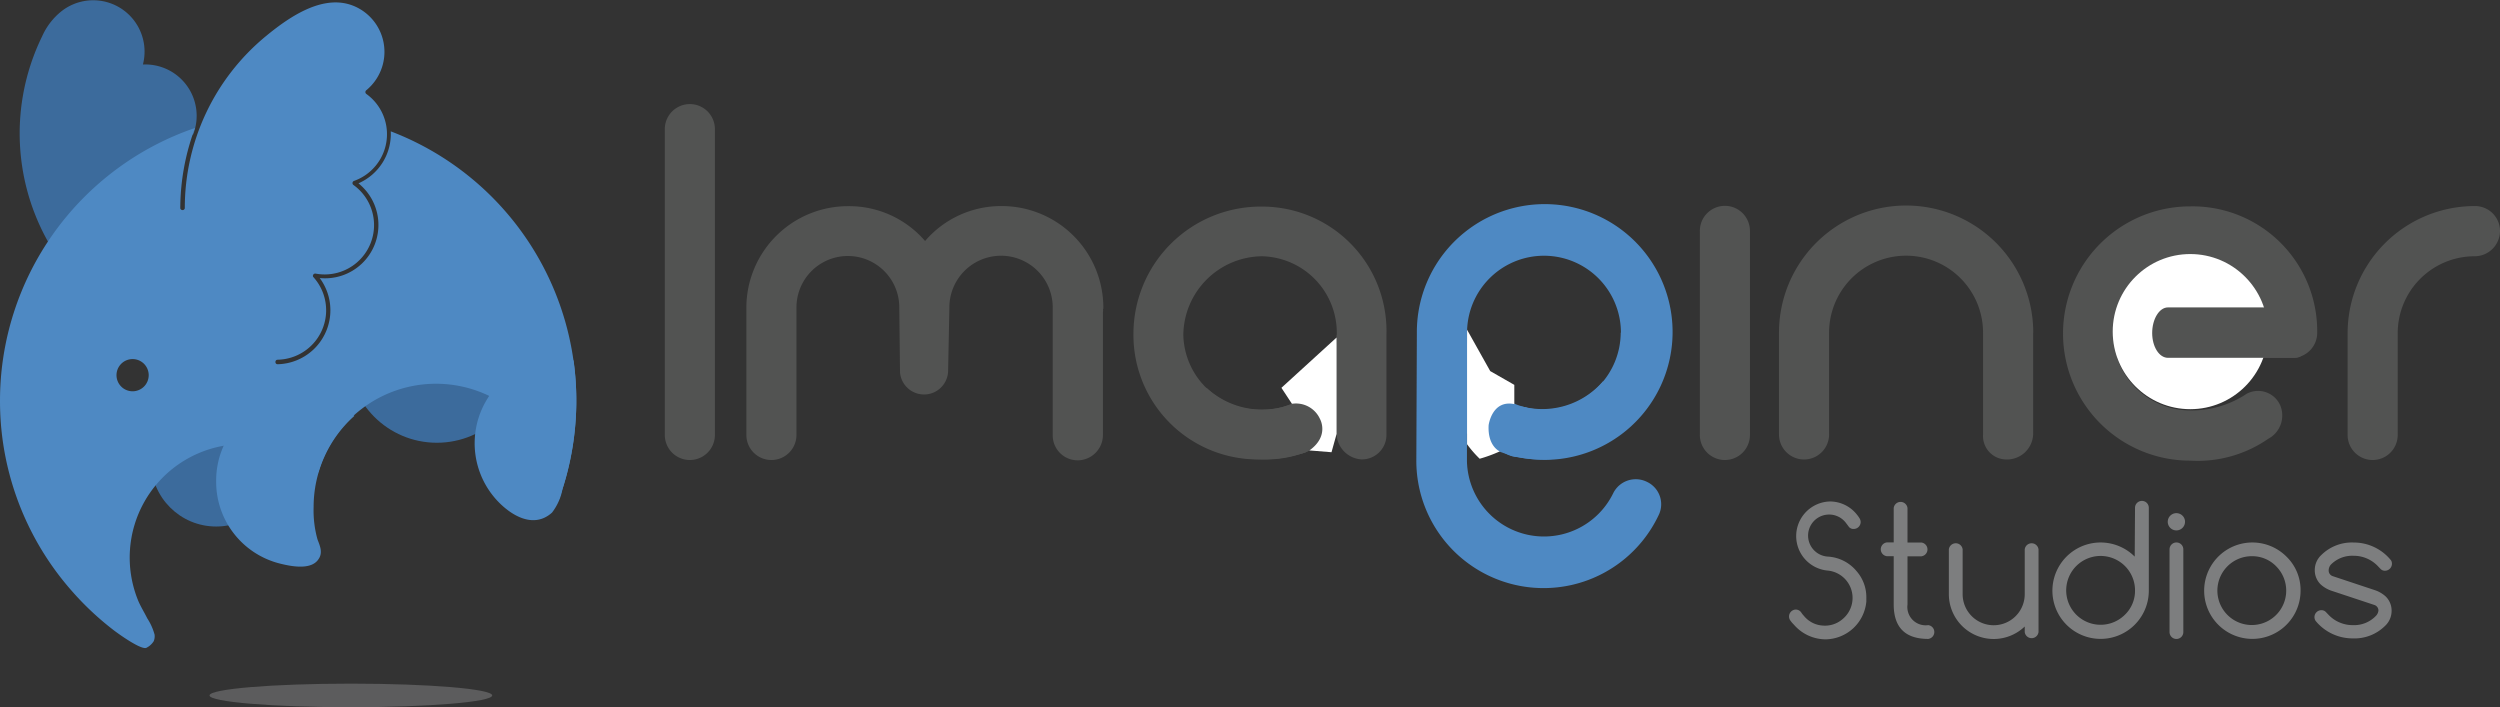 <svg xmlns="http://www.w3.org/2000/svg" viewBox="0 0 237.55 67.2"><rect x="0" y="0" width="237.55" height="67.2" fill="#333333" stroke="none"/><defs><style>.cls-1{fill:#3c6b9c;}.cls-2{fill:#4e89c3;}.cls-3{fill:none;}.cls-3,.cls-4{stroke:#fff;stroke-miterlimit:10;stroke-width:0.85px;}.cls-4{fill:#386080;}.cls-5,.cls-6{fill:#7d7e7f;}.cls-5{opacity:0.55;}.cls-7{fill:#525352;}.cls-8{fill:#fff;}</style></defs><title>logo</title><g id="Camada_2" data-name="Camada 2"><g id="Camada_1-2" data-name="Camada 1"><g id="_Grupo_" data-name="&lt;Grupo&gt;"><g id="_Grupo_2" data-name="&lt;Grupo&gt;"><g id="_Grupo_3" data-name="&lt;Grupo&gt;"><g id="_Grupo_4" data-name="&lt;Grupo&gt;"><path class="cls-1" d="M16.35,27.18c-.71-1.8-1.39-4.07-.84-6a1.45,1.45,0,0,1-.15-.31c-.87-2.65.43-6.76,3-8.11a4.88,4.88,0,0,0-4.78-6.63A4.88,4.88,0,0,0,5.93,1l-.09.07A6.3,6.3,0,0,0,4,3.46a21,21,0,0,0,2.21,22l11.38,4.44A21.88,21.88,0,0,1,16.35,27.18Z"/></g><circle id="_Caminho_" data-name="&lt;Caminho&gt;" class="cls-1" cx="41.51" cy="33.66" r="8.41"/><circle id="_Caminho_2" data-name="&lt;Caminho&gt;" class="cls-1" cx="20.54" cy="43.84" r="6.19"/><path id="_Caminho_3" data-name="&lt;Caminho&gt;" class="cls-2" d="M29.8,48.18a11.6,11.6,0,0,1,3.87-8.66,8,8,0,0,0-13.13,6.23,8,8,0,0,0,6.1,7.81c1,.25,2.78.6,3.53-.3.56-.67.26-1.32,0-2A10.21,10.21,0,0,1,29.8,48.18Z"/><path id="_Caminho_4" data-name="&lt;Caminho&gt;" class="cls-2" d="M54.5,34.25a27.66,27.66,0,0,1-.32,9.44,27.17,27.17,0,0,1-.73,2.77,5.22,5.22,0,0,1-1,2.25c-1.77,1.59-3.94.24-5.26-1.2a8,8,0,0,1,5.88-13.39A7.88,7.88,0,0,1,54.5,34.25Z"/><path id="_Caminho_5" data-name="&lt;Caminho&gt;" class="cls-3" d="M26.59,6a2.45,2.45,0,0,1,3.48-1.66,3.07,3.07,0,0,1,1.35,2.69,4.3,4.3,0,0,1-1.87,3.47,2.63,2.63,0,0,1,2.86,1.34,3.71,3.71,0,0,1,.39,1.61c.07,1.73-.91,3.66-2.61,4A5.75,5.75,0,0,1,31.72,21a4.06,4.06,0,0,1-1.6,3.44,3.15,3.15,0,0,1-3.69,0"/><path id="_Caminho_composto_" data-name="&lt;Caminho composto&gt;" class="cls-2" d="M37.13,12.48a5.12,5.12,0,0,1-3.07,4.94,5.07,5.07,0,0,1-3.68,9,5.13,5.13,0,0,1-4,8.19c-.28,0-.28-.42,0-.43a4.7,4.7,0,0,0,3.37-7.88A.22.22,0,0,1,30,26a4.69,4.69,0,0,0,3.59-8.42.22.22,0,0,1,.05-.39,4.71,4.71,0,0,0,1.16-8.27.22.22,0,0,1,0-.34A4.72,4.72,0,0,0,33.91.7c-3-1.49-6.39.88-8.65,2.74a21.13,21.13,0,0,0-7.7,16.35.22.22,0,0,1-.43,0,21.91,21.91,0,0,1,1.4-7.63A27.39,27.39,0,0,0,0,38.07a27.69,27.69,0,0,0,.16,3A27.29,27.29,0,0,0,6.84,56.17a27.56,27.56,0,0,0,4,3.74c.81.61,2.6,1.83,3.06,1.65a1.71,1.71,0,0,0,.71-.64,1.25,1.25,0,0,0,.08-.61,5.37,5.37,0,0,0-.7-1.56c-.3-.61-.66-1.16-.91-1.8A10.79,10.79,0,0,1,30.25,44.89a11.63,11.63,0,0,1,22.8,2.72A27.4,27.4,0,0,0,37.13,12.48ZM12.6,37.18a1.53,1.53,0,1,1,1.53-1.53A1.53,1.53,0,0,1,12.6,37.18Z"/><path id="_Caminho_6" data-name="&lt;Caminho&gt;" class="cls-4" d="M21.78,28.06"/><path id="_Caminho_7" data-name="&lt;Caminho&gt;" class="cls-4" d="M25.08,19.51"/></g><ellipse id="_Caminho_8" data-name="&lt;Caminho&gt;" class="cls-5" cx="33.34" cy="66.08" rx="13.43" ry="1.12"/><g id="_Grupo_5" data-name="&lt;Grupo&gt;"><path id="_Caminho_composto_2" data-name="&lt;Caminho composto&gt;" class="cls-6" d="M170.09,58.92a.66.66,0,0,1,.52-1,.64.64,0,0,1,.56.3,1.9,1.9,0,0,0,.23.29,2.5,2.5,0,0,0,1.78.93,2.55,2.55,0,0,0,1.91-.62,2.61,2.61,0,0,0-1.48-4.61,3.29,3.29,0,0,1,.28-6.56,3.27,3.27,0,0,1,2.49,1.17,3.51,3.51,0,0,1,.32.44.65.65,0,0,1,.1.35.66.66,0,0,1-.66.65.54.54,0,0,1-.46-.2l-.3-.4a2,2,0,1,0-1.66,3.23,3.83,3.83,0,0,1,2.69,1.38,3.75,3.75,0,0,1,.93,2.49c0,.13,0,.25,0,.38a3.94,3.94,0,0,1-3.88,3.61,4,4,0,0,1-3-1.39A3.11,3.11,0,0,1,170.09,58.92Z"/><path id="_Caminho_composto_3" data-name="&lt;Caminho composto&gt;" class="cls-6" d="M183.22,59.4a.66.66,0,0,1,0,1.31q-3.28,0-3.28-3.28V52.85h-.65a.66.66,0,0,1,0-1.31h.65V48.27a.66.66,0,0,1,1.31,0v3.28h1.32a.66.66,0,0,1,0,1.31h-1.32v4.59A1.74,1.74,0,0,0,183.22,59.4Z"/><path id="_Caminho_composto_4" data-name="&lt;Caminho composto&gt;" class="cls-6" d="M193.7,60.06a.66.66,0,0,1-1.31,0v-.53a4.26,4.26,0,0,1-7.21-3.07V52.2a.66.66,0,0,1,1.31,0v4.26a2.95,2.95,0,0,0,5.9,0V52.2a.66.66,0,0,1,1.31,0Z"/><path id="_Caminho_composto_5" data-name="&lt;Caminho composto&gt;" class="cls-6" d="M202.87,48.25a.65.65,0,0,1,1.31,0v7.88a4.58,4.58,0,1,1-1.34-3.24l0,0Zm0,7.88a3.27,3.27,0,1,0-1,2.32A3.16,3.16,0,0,0,202.87,56.13Z"/><path id="_Caminho_composto_6" data-name="&lt;Caminho composto&gt;" class="cls-6" d="M207.62,49.58a.82.82,0,1,1-.24-.58A.79.79,0,0,1,207.62,49.58Zm-1.47,2.62a.65.65,0,0,1,1.31,0v7.86a.65.65,0,0,1-1.31,0Z"/><path id="_Caminho_composto_7" data-name="&lt;Caminho composto&gt;" class="cls-6" d="M218.6,56.13a4.58,4.58,0,1,1-1.34-3.24A4.42,4.42,0,0,1,218.6,56.13ZM214,52.85a3.27,3.27,0,1,0,2.32,1A3.16,3.16,0,0,0,214,52.85Z"/><path id="_Caminho_composto_8" data-name="&lt;Caminho composto&gt;" class="cls-6" d="M221.53,56.13a2.89,2.89,0,0,1-1-.58,1.87,1.87,0,0,1-.58-1.38,1.94,1.94,0,0,1,.61-1.42,4.12,4.12,0,0,1,3.08-1.2,4.55,4.55,0,0,1,3.52,1.65.54.54,0,0,1,.12.38.66.66,0,0,1-.65.65.57.57,0,0,1-.43-.17l-.24-.25a3.16,3.16,0,0,0-2.32-1,2.85,2.85,0,0,0-2.17.85.86.86,0,0,0-.2.57.56.56,0,0,0,.4.52l4,1.33a2.9,2.9,0,0,1,1,.58,1.87,1.87,0,0,1,.58,1.38,1.94,1.94,0,0,1-.61,1.42,4.12,4.12,0,0,1-3.08,1.2,4.54,4.54,0,0,1-3.52-1.65.65.65,0,0,1-.12-.38.66.66,0,0,1,.65-.65.57.57,0,0,1,.43.17l.24.25a3.16,3.16,0,0,0,2.32,1,2.86,2.86,0,0,0,2.17-.85A.86.86,0,0,0,226,58a.56.56,0,0,0-.4-.52Z"/></g><g id="_Grupo_6" data-name="&lt;Grupo&gt;"><g id="_Grupo_7" data-name="&lt;Grupo&gt;"><path id="_Caminho_composto_9" data-name="&lt;Caminho composto&gt;" class="cls-7" d="M220.18,31.61A2.37,2.37,0,0,1,217.77,34h-16.6a7.33,7.33,0,0,0,6.93,5,9.44,9.44,0,0,0,5.39-1.59,2.3,2.3,0,0,1,3.18,1.11,2.51,2.51,0,0,1-1.15,3.18,11.78,11.78,0,0,1-7.41,2.07,12.08,12.08,0,1,1,0-24.16A11.85,11.85,0,0,1,220.18,31.61Zm-19-2.41h13.91a7,7,0,0,0-7-4.91A7.36,7.36,0,0,0,201.17,29.21Z"/><circle id="_Caminho_9" data-name="&lt;Caminho&gt;" class="cls-8" cx="208.12" cy="31.51" r="7.37"/><path id="_Caminho_composto_10" data-name="&lt;Caminho composto&gt;" class="cls-7" d="M63.17,41.33V12.27a2.38,2.38,0,0,1,4.76,0V41.33a2.38,2.38,0,1,1-4.76,0Z"/><path id="_Caminho_composto_11" data-name="&lt;Caminho composto&gt;" class="cls-7" d="M131.74,31.81v9.43a2.33,2.33,0,0,1-2.41,2.41A2.53,2.53,0,0,1,127,41.24a10.49,10.49,0,0,1-7.12,2.41,11.82,11.82,0,0,1-12.18-11.84A12.1,12.1,0,0,1,119.9,19.63,11.82,11.82,0,0,1,131.74,31.81Zm-4.72,0a7.27,7.27,0,0,0-7.12-7.46,7.56,7.56,0,0,0-7.46,7.46,7.27,7.27,0,0,0,7.46,7.12A7,7,0,0,0,127,31.81Z"/><path id="_Caminho_composto_12" data-name="&lt;Caminho composto&gt;" class="cls-7" d="M161.52,41.33V21.94a2.38,2.38,0,0,1,4.76,0V41.33a2.38,2.38,0,1,1-4.76,0Z"/><path id="_Caminho_composto_13" data-name="&lt;Caminho composto&gt;" class="cls-7" d="M193.19,31.61v9.67a2.49,2.49,0,0,1-2.55,2.38,2.23,2.23,0,0,1-2.21-2.38V31.61a7.31,7.31,0,0,0-14.63,0v9.67a2.38,2.38,0,1,1-4.76,0V31.61a12.08,12.08,0,1,1,24.16,0Z"/><path id="_Caminho_composto_14" data-name="&lt;Caminho composto&gt;" class="cls-7" d="M237.55,21.94a2.41,2.41,0,0,1-2.41,2.41,7.31,7.31,0,0,0-7.31,7.31v9.67a2.38,2.38,0,1,1-4.76,0V31.66a12.09,12.09,0,0,1,12.08-12.08A2.37,2.37,0,0,1,237.55,21.94Z"/><path id="_Caminho_composto_15" data-name="&lt;Caminho composto&gt;" class="cls-7" d="M206,29.21h12.1c.81,0,1.47,1.06,1.47,2.41S218.91,34,218.1,34H206c-.84,0-1.5-1.06-1.5-2.36S205.16,29.21,206,29.21Z"/></g><g id="_Grupo_8" data-name="&lt;Grupo&gt;"><path id="_Caminho_10" data-name="&lt;Caminho&gt;" class="cls-7" d="M122.33,38.54l.81,1.92,1,2.49a12.86,12.86,0,0,1-12.61-2.46l3.13-3.63A7.77,7.77,0,0,0,122.33,38.54Z"/><ellipse id="_Caminho_11" data-name="&lt;Caminho&gt;" class="cls-7" cx="123.21" cy="40.75" rx="2.39" ry="2.38"/></g><g id="_Grupo_9" data-name="&lt;Grupo&gt;"><path id="_Caminho_12" data-name="&lt;Caminho&gt;" class="cls-2" d="M144.89,38.69l-.61,2-.76,2.61a12.61,12.61,0,0,0,12.25-3.71l-3.45-3.36A7.64,7.64,0,0,1,144.89,38.69Z"/><ellipse id="_Caminho_13" data-name="&lt;Caminho&gt;" class="cls-2" cx="144.23" cy="41.01" rx="2.38" ry="2.41" transform="translate(-3.31 14.24) rotate(-5.59)"/></g><path id="_Caminho_14" data-name="&lt;Caminho&gt;" class="cls-8" d="M127,41.24V32.07l-5.24,4.78,1,1.52a2.5,2.5,0,0,1,2.66,1.43s.94,1.61-1,3l2.1.17Z"/><path id="_Caminho_composto_16" data-name="&lt;Caminho composto&gt;" class="cls-7" d="M104.8,29.4a.43.43,0,0,1,0,.24V41.33a2.41,2.41,0,0,1-2.41,2.41,2.37,2.37,0,0,1-2.36-2.41V29.21a4.91,4.91,0,0,0-9.82,0l-.12,6.07a2.29,2.29,0,0,1-4.57.11l-.07-6.18a4.88,4.88,0,0,0-9.77,0V41.33a2.38,2.38,0,1,1-4.76,0V29.21a9.66,9.66,0,0,1,9.67-9.62A9.52,9.52,0,0,1,87.9,22.9a9.52,9.52,0,0,1,7.27-3.32,9.66,9.66,0,0,1,9.67,9.62C104.84,29.3,104.84,29.35,104.8,29.4Z"/></g><path id="_Caminho_composto_17" data-name="&lt;Caminho composto&gt;" class="cls-2" d="M134.63,31.61a12.15,12.15,0,1,1,4.76,9.58v2.65a7.32,7.32,0,0,0,13.91,3,2.39,2.39,0,0,1,3.18-1.06A2.35,2.35,0,0,1,157.58,49a12.09,12.09,0,0,1-23-5.29Zm19.39,0a7.31,7.31,0,1,0-7.31,7.31A7.34,7.34,0,0,0,154,31.61Z"/><path id="_Caminho_15" data-name="&lt;Caminho&gt;" class="cls-8" d="M142.51,42.89s-1.17-.47-1.06-2.49c0,0,.31-2.44,2.44-2V36.57l-2.29-1.31-2.2-3.93V42.21a10.49,10.49,0,0,0,1.2,1.38A13.49,13.49,0,0,0,142.51,42.89Z"/></g></g></g></g></svg>